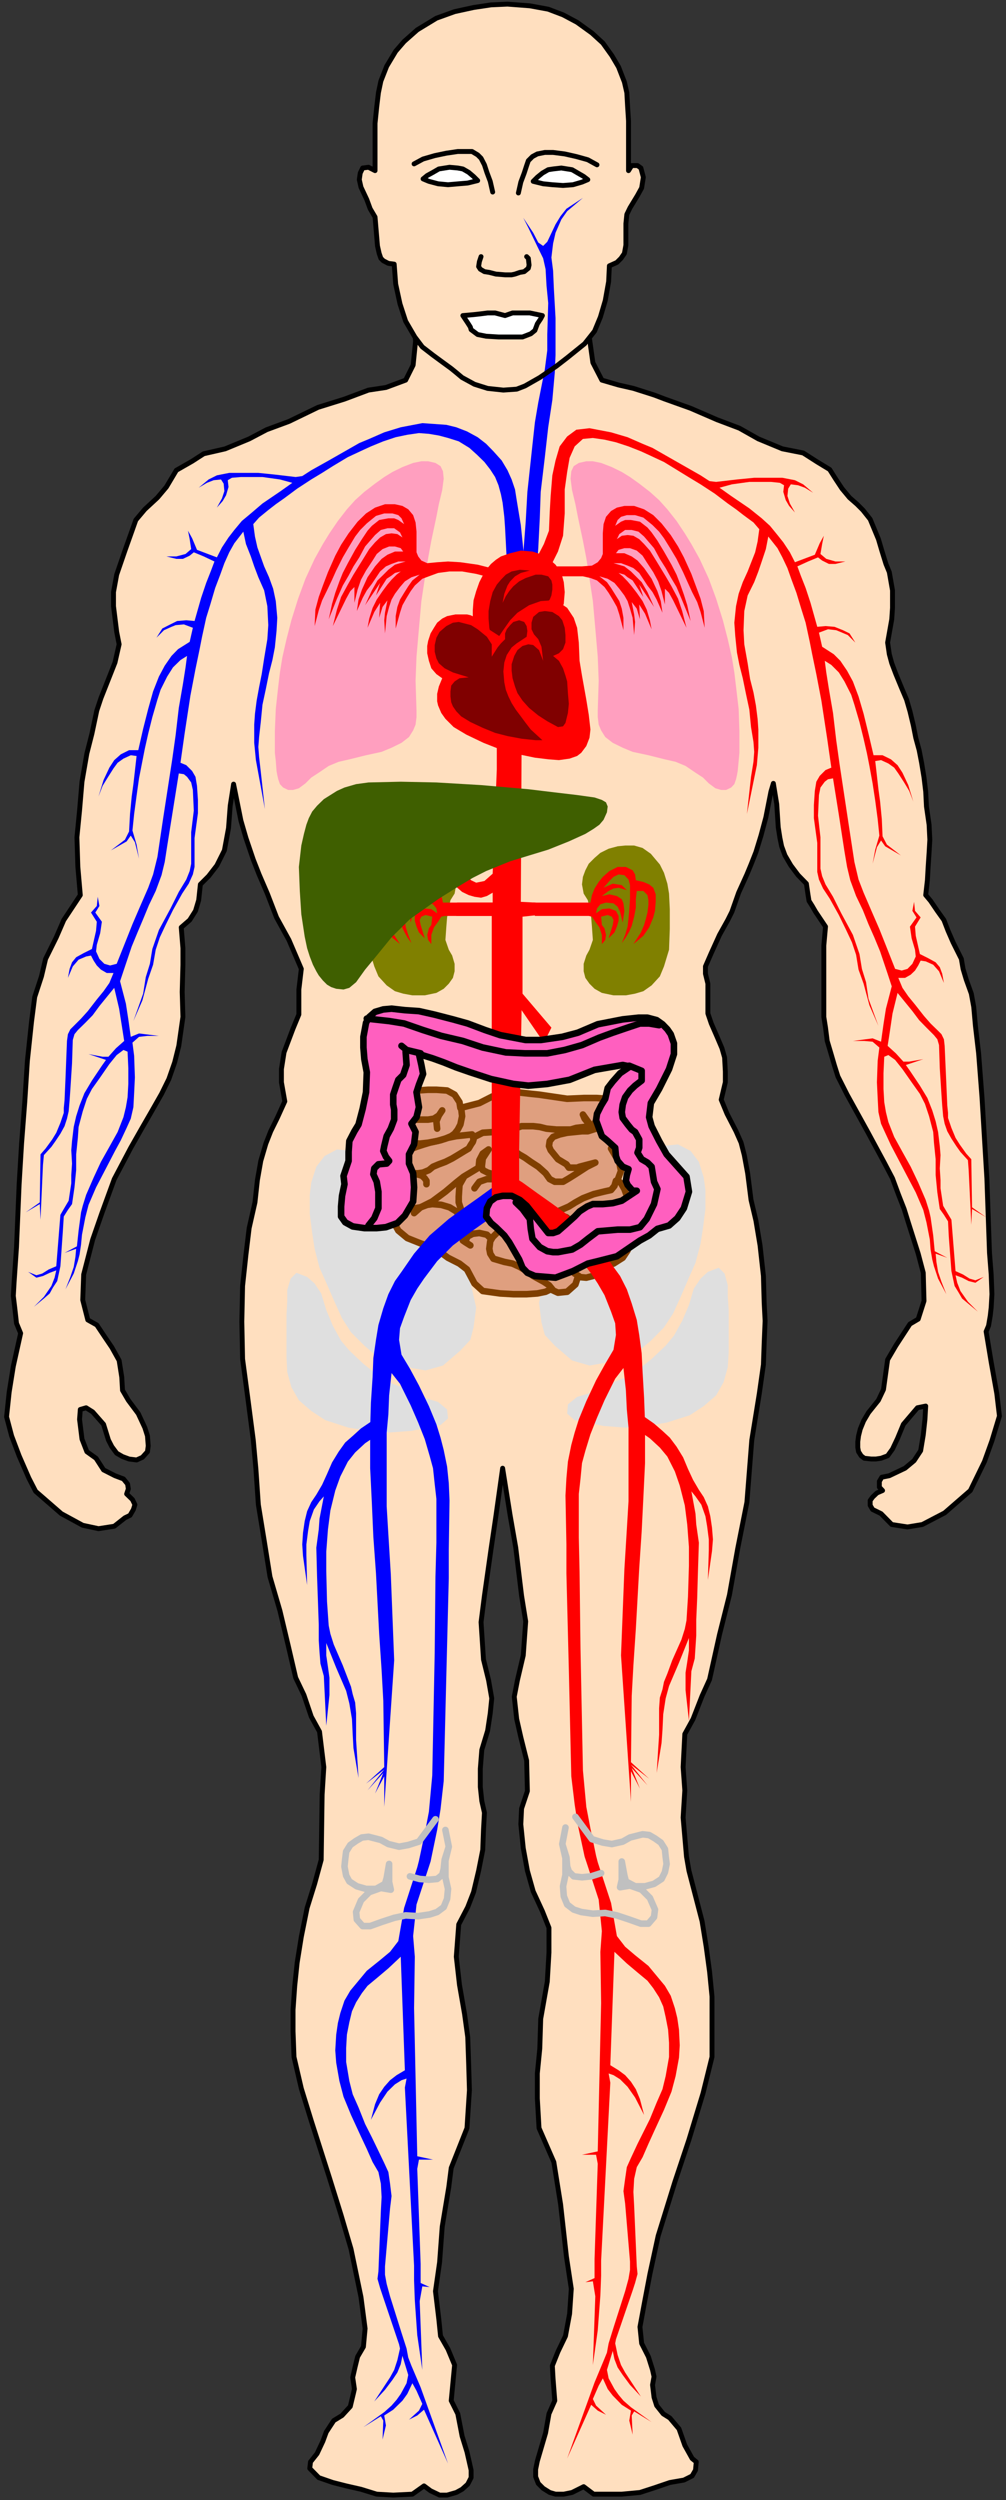 <?xml version="1.0" encoding="UTF-8" standalone="no"?>
<svg
   xmlns:ooo="http://xml.openoffice.org/svg/export"
   xmlns:dc="http://purl.org/dc/elements/1.1/"
   xmlns:cc="http://creativecommons.org/ns#"
   xmlns:rdf="http://www.w3.org/1999/02/22-rdf-syntax-ns#"
   xmlns:svg="http://www.w3.org/2000/svg"
   xmlns="http://www.w3.org/2000/svg"
   xmlns:sodipodi="http://sodipodi.sourceforge.net/DTD/sodipodi-0.dtd"
   xmlns:inkscape="http://www.inkscape.org/namespaces/inkscape"
   version="1.2"
   width="53.62mm"
   height="133.17mm"
   viewBox="0 0 5362 13317"
   preserveAspectRatio="xMidYMid"
   xml:space="preserve"
   id="svg204"
   sodipodi:docname="body.svg"
   style="fill-rule:evenodd;stroke-width:28.222;stroke-linejoin:round"
   inkscape:version="0.92.5 (2060ec1f9f, 2020-04-08)"><rect x="0" y="0" width="5362" height="13317" fill="#333333" stroke="none"/><sodipodi:namedview
   pagecolor="#ffffff"
   bordercolor="#666666"
   borderopacity="1"
   objecttolerance="10"
   gridtolerance="10"
   guidetolerance="10"
   inkscape:pageopacity="0"
   inkscape:pageshadow="2"
   inkscape:window-width="664"
   inkscape:window-height="487"
   id="namedview206"
   showgrid="false"
   inkscape:zoom="0.2102413"
   inkscape:cx="101.32913"
   inkscape:cy="251.64094"
   inkscape:window-x="0"
   inkscape:window-y="0"
   inkscape:window-maximized="0"
   inkscape:current-layer="svg204" />
 <defs
   class="ClipPathGroup"
   id="defs8">
  <clipPath
   id="presentation_clip_path"
   clipPathUnits="userSpaceOnUse">
   <rect
   x="0"
   y="0"
   width="21000"
   height="29700"
   id="rect2" />
  </clipPath>
  <clipPath
   id="presentation_clip_path_shrink"
   clipPathUnits="userSpaceOnUse">
   <rect
   x="21"
   y="29"
   width="20958"
   height="29641"
   id="rect5" />
  </clipPath>
 </defs>
 <defs
   class="TextShapeIndex"
   id="defs12">
  <g
   ooo:slide="id1"
   ooo:id-list="id3"
   id="g10" />
 </defs>
 <defs
   class="EmbeddedBulletChars"
   id="defs44">
  <g
   id="bullet-char-template-57356"
   transform="matrix(4.8828125e-4,0,0,-4.8828125e-4,0,0)">
   <path
   d="M 580,1141 1163,571 580,0 -4,571 Z"
   id="path14"
   inkscape:connector-curvature="0" />
  </g>
  <g
   id="bullet-char-template-57354"
   transform="matrix(4.8828125e-4,0,0,-4.8828125e-4,0,0)">
   <path
   d="M 8,1128 H 1137 V 0 H 8 Z"
   id="path17"
   inkscape:connector-curvature="0" />
  </g>
  <g
   id="bullet-char-template-10146"
   transform="matrix(4.8828125e-4,0,0,-4.8828125e-4,0,0)">
   <path
   d="M 174,0 602,739 174,1481 1456,739 Z M 1358,739 309,1346 659,739 Z"
   id="path20"
   inkscape:connector-curvature="0" />
  </g>
  <g
   id="bullet-char-template-10132"
   transform="matrix(4.8828125e-4,0,0,-4.8828125e-4,0,0)">
   <path
   d="M 2015,739 1276,0 H 717 l 543,543 H 174 v 393 h 1086 l -543,545 h 557 z"
   id="path23"
   inkscape:connector-curvature="0" />
  </g>
  <g
   id="bullet-char-template-10007"
   transform="matrix(4.8828125e-4,0,0,-4.8828125e-4,0,0)">
   <path
   d="m 0,-2 c -7,16 -16,29 -25,39 l 381,530 c -94,256 -141,385 -141,387 0,25 13,38 40,38 9,0 21,-2 34,-5 21,4 42,12 65,25 l 27,-13 111,-251 280,301 64,-25 24,25 c 21,-10 41,-24 62,-43 C 886,937 835,863 770,784 769,783 710,716 594,584 L 774,223 c 0,-27 -21,-55 -63,-84 l 16,-20 C 717,90 699,76 672,76 641,76 570,178 457,381 L 164,-76 c -22,-34 -53,-51 -92,-51 -42,0 -63,17 -64,51 -7,9 -10,24 -10,44 0,9 1,19 2,30 z"
   id="path26"
   inkscape:connector-curvature="0" />
  </g>
  <g
   id="bullet-char-template-10004"
   transform="matrix(4.8828125e-4,0,0,-4.8828125e-4,0,0)">
   <path
   d="M 285,-33 C 182,-33 111,30 74,156 52,228 41,333 41,471 c 0,78 14,145 41,201 34,71 87,106 158,106 53,0 88,-31 106,-94 l 23,-176 c 8,-64 28,-97 59,-98 l 735,706 c 11,11 33,17 66,17 42,0 63,-15 63,-46 V 965 c 0,-36 -10,-64 -30,-84 L 442,47 C 390,-6 338,-33 285,-33 Z"
   id="path29"
   inkscape:connector-curvature="0" />
  </g>
  <g
   id="bullet-char-template-9679"
   transform="matrix(4.8828125e-4,0,0,-4.8828125e-4,0,0)">
   <path
   d="M 813,0 C 632,0 489,54 383,161 276,268 223,411 223,592 c 0,181 53,324 160,431 106,107 249,161 430,161 179,0 323,-54 432,-161 108,-107 162,-251 162,-431 0,-180 -54,-324 -162,-431 C 1136,54 992,0 813,0 Z"
   id="path32"
   inkscape:connector-curvature="0" />
  </g>
  <g
   id="bullet-char-template-8226"
   transform="matrix(4.8828125e-4,0,0,-4.8828125e-4,0,0)">
   <path
   d="m 346,457 c -73,0 -137,26 -191,78 -54,51 -81,114 -81,188 0,73 27,136 81,188 54,52 118,78 191,78 73,0 134,-26 185,-79 51,-51 77,-114 77,-187 0,-75 -25,-137 -76,-188 -50,-52 -112,-78 -186,-78 z"
   id="path35"
   inkscape:connector-curvature="0" />
  </g>
  <g
   id="bullet-char-template-8211"
   transform="matrix(4.8828125e-4,0,0,-4.8828125e-4,0,0)">
   <path
   d="M -4,459 H 1135 V 606 H -4 Z"
   id="path38"
   inkscape:connector-curvature="0" />
  </g>
  <g
   id="bullet-char-template-61548"
   transform="matrix(4.8828125e-4,0,0,-4.8828125e-4,0,0)">
   <path
   d="m 173,740 c 0,163 58,303 173,419 116,115 255,173 419,173 163,0 302,-58 418,-173 116,-116 174,-256 174,-419 0,-163 -58,-303 -174,-418 C 1067,206 928,148 765,148 601,148 462,206 346,322 231,437 173,577 173,740 Z"
   id="path41"
   inkscape:connector-curvature="0" />
  </g>
 </defs>
 <g
   id="g49"
   transform="translate(-7819,-8191)">
  <g
   id="id2"
   class="Master_Slide">
   <g
   id="bg-id2"
   class="Background" />
   <g
   id="bo-id2"
   class="BackgroundObjects" />
  </g>
 </g>
 <g
   class="SlideGroup"
   id="g202"
   transform="translate(-7819,-8191)">
  <g
   id="g200">
   <g
   id="container-id1">
    <g
   id="id1"
   class="Slide"
   clip-path="url(#presentation_clip_path)">
     <g
   class="Page"
   id="g196">
      <g
   class="Graphic"
   id="g194">
       <g
   id="id3">
        <rect
   class="BoundingBox"
   x="7819"
   y="8191"
   width="5362"
   height="13317"
   id="rect51"
   style="fill:none;stroke:none" />
        <defs
   id="defs56">
         <clipPath
   id="clip_path_1"
   clipPathUnits="userSpaceOnUse">
          <path
   d="m 7819,8191 h 5361 V 21507 H 7819 Z"
   id="path53"
   inkscape:connector-curvature="0" />
         </clipPath>
        </defs>
        <g
   clip-path="url(#clip_path_1)"
   id="g58" />
        <defs
   id="defs63">
         <clipPath
   id="clip_path_2"
   clipPathUnits="userSpaceOnUse">
          <path
   d="m 7819,8191 h 5353 V 21502 H 7819 Z"
   id="path60"
   inkscape:connector-curvature="0" />
         </clipPath>
        </defs>
        <g
   clip-path="url(#clip_path_2)"
   id="g189">
         <path
   d="m 10017,9841 17,167 -13,128 -40,80 -105,39 -93,14 -128,48 -141,44 -155,75 -119,44 -93,49 -128,53 -114,26 -62,40 -84,48 -53,89 -48,57 -67,62 -48,57 -22,62 -36,101 -44,128 -17,93 v 75 l 17,137 13,66 -22,97 -26,66 -49,124 -22,66 -26,123 -27,106 -26,150 -13,154 -14,142 5,158 13,150 -35,53 -53,80 -40,92 -57,115 -22,93 -36,110 -17,132 -22,208 -14,220 -17,221 -13,216 -14,335 -13,190 -4,70 8,66 9,80 22,53 -39,176 -22,137 -14,132 27,102 40,106 52,119 36,70 137,119 114,62 84,18 84,-13 57,-45 27,-13 18,-31 8,-26 -13,-27 -31,-30 9,-27 -4,-26 -22,-27 -45,-17 -61,-31 -40,-62 -49,-35 -26,-67 -13,-105 4,-53 31,-9 35,22 58,66 26,84 18,35 26,35 31,18 35,13 40,5 31,-14 27,-30 4,-31 -4,-53 -14,-44 -35,-75 -53,-71 -31,-53 -4,-70 -14,-89 -39,-70 -36,-53 -44,-66 -48,-27 -27,-106 5,-136 48,-186 49,-141 66,-181 88,-167 58,-102 53,-92 53,-93 39,-79 31,-89 22,-88 22,-154 -4,-133 4,-145 v -88 l -9,-111 45,-39 31,-49 17,-57 9,-84 44,-44 44,-57 40,-80 22,-119 9,-119 18,-115 39,194 27,93 39,115 31,79 44,102 49,127 66,120 66,154 -13,110 v 133 l -31,75 -48,127 -14,89 v 70 l 18,102 -40,88 -35,71 -26,66 -27,92 -18,102 -13,119 -31,137 -17,141 -18,167 -4,190 4,199 27,202 30,230 14,154 13,190 31,190 31,194 53,181 44,185 40,172 44,92 39,115 44,80 23,189 -9,146 -5,348 -35,128 -40,128 -31,154 -22,137 -13,124 -9,128 v 114 l 5,137 39,168 53,172 97,304 62,199 53,180 53,256 22,168 -9,97 -31,53 -13,53 -13,57 9,62 -5,22 -17,71 -44,48 -44,27 -40,61 -18,49 -31,66 -35,44 -4,35 48,49 75,26 71,18 79,18 84,26 88,5 102,-5 62,-44 35,26 48,23 h 40 l 49,-14 31,-17 30,-27 18,-35 v -40 l -22,-97 -26,-84 -23,-119 -35,-70 18,-190 -35,-84 -40,-70 -9,-89 -18,-150 22,-154 14,-190 35,-211 13,-102 84,-212 13,-202 -4,-137 -5,-146 -17,-123 -27,-155 -17,-150 13,-172 48,-92 31,-80 27,-114 22,-111 4,-106 5,-92 -14,-62 -8,-75 v -97 l 8,-101 31,-102 14,-93 8,-79 -17,-97 -27,-110 -13,-199 18,-141 35,-247 26,-176 36,-256 40,251 30,172 31,256 22,137 -13,181 -31,132 -17,88 13,119 22,97 31,124 4,163 -31,93 -4,84 13,127 22,120 31,110 49,106 35,88 v 132 l -9,155 -35,198 -5,159 -13,132 v 133 l 9,158 79,181 36,225 31,278 26,172 -9,133 -22,119 -40,83 -30,75 4,71 9,115 -31,70 -18,102 -22,75 -22,75 -9,44 v 39 l 14,36 26,26 35,22 31,9 h 44 l 44,-9 62,-31 53,40 h 150 l 97,-9 80,-26 79,-27 75,-13 44,-22 18,-31 4,-44 -22,-18 -39,-70 -31,-88 -49,-58 -35,-22 -35,-44 -14,-44 -8,-66 8,-44 -8,-36 -22,-70 -36,-71 -9,-88 22,-119 31,-163 44,-203 89,-287 75,-225 75,-247 48,-194 v -172 -150 l -13,-132 -18,-133 -22,-136 -39,-150 -31,-119 -13,-75 -18,-208 9,-145 -9,-124 9,-176 44,-80 48,-123 40,-88 53,-239 53,-211 44,-247 49,-247 26,-331 40,-247 22,-155 4,-114 5,-119 -5,-97 -4,-142 -18,-163 -22,-132 -26,-110 -18,-142 -18,-97 -17,-66 -27,-61 -48,-93 -31,-75 22,-93 v -57 l -4,-75 -14,-49 -26,-61 -31,-71 -18,-53 v -92 -67 l -13,-53 v -39 l 31,-71 44,-97 44,-79 22,-44 36,-102 44,-97 22,-53 26,-66 27,-88 26,-97 13,-66 14,-71 13,-44 18,110 4,62 4,62 9,57 9,44 18,49 31,53 39,52 44,45 9,61 5,31 17,27 18,31 53,79 -9,101 v 75 97 146 62 l 9,57 9,71 17,57 22,75 18,57 49,97 110,199 88,163 44,84 31,84 31,79 22,71 53,167 27,102 4,150 -31,97 -44,26 -75,115 -44,75 -22,159 -27,57 -53,66 -26,44 -18,44 -9,36 -4,31 v 31 l 4,22 14,22 17,13 36,4 h 26 l 27,-4 35,-13 26,-36 27,-57 31,-75 75,-88 44,-9 -4,71 -9,83 -14,84 -35,53 -48,40 -84,40 -40,8 -13,22 v 31 l 17,18 -30,13 -23,22 -13,18 v 26 l 13,22 45,22 57,58 84,13 79,-13 119,-62 137,-119 75,-154 40,-111 40,-132 -14,-119 -30,-168 -27,-163 13,-31 9,-53 5,-44 4,-71 -4,-105 -9,-115 -9,-256 -5,-141 -8,-132 -18,-300 -18,-234 -17,-146 -9,-101 -13,-71 -27,-75 -17,-57 -9,-53 -44,-88 -27,-62 -22,-57 -35,-49 -36,-53 -26,-31 9,-79 4,-71 5,-75 4,-70 -4,-80 -14,-97 -4,-79 -9,-75 -13,-79 -13,-67 -18,-66 -13,-66 -18,-75 -18,-62 -26,-61 -31,-75 -22,-58 -13,-48 -9,-62 22,-124 4,-61 v -40 -53 l -17,-97 -18,-44 -22,-71 -18,-61 -22,-53 -22,-53 -39,-49 -31,-31 -40,-35 -40,-48 -35,-53 -31,-49 -66,-40 -75,-48 -111,-22 -128,-53 -101,-57 -119,-45 -141,-61 -137,-49 -58,-22 -110,-35 -79,-18 -89,-26 -48,-93 -18,-128 13,-159 -485,-31 z"
   id="path65"
   inkscape:connector-curvature="0"
   style="fill:#ffdfbf;stroke:none" />
         <path
   d="m 10017,9841 17,167 -13,128 -40,80 -105,39 -93,14 -128,48 -141,44 -155,75 -119,44 -93,49 -128,53 -114,26 -62,40 -84,48 -53,89 -48,57 -67,62 -48,57 -22,62 -36,101 -44,128 -17,93 v 75 l 17,137 13,66 -22,97 -26,66 -49,124 -22,66 -26,123 -27,106 -26,150 -13,154 -14,142 5,158 13,150 -35,53 -53,80 -40,92 -57,115 -22,93 -36,110 -17,132 -22,208 -14,220 -17,221 -13,216 -14,335 -13,190 -4,70 8,66 9,80 22,53 -39,176 -22,137 -14,132 27,102 40,106 52,119 36,70 137,119 114,62 84,18 84,-13 57,-45 27,-13 18,-31 8,-26 -13,-27 -31,-30 9,-27 -4,-26 -22,-27 -45,-17 -61,-31 -40,-62 -49,-35 -26,-67 -13,-105 4,-53 31,-9 35,22 58,66 26,84 18,35 26,35 31,18 35,13 40,5 31,-14 27,-30 4,-31 -4,-53 -14,-44 -35,-75 -53,-71 -31,-53 -4,-70 -14,-89 -39,-70 -36,-53 -44,-66 -48,-27 -27,-106 5,-136 48,-186 49,-141 66,-181 88,-167 58,-102 53,-92 53,-93 39,-79 31,-89 22,-88 22,-154 -4,-133 4,-145 v -88 l -9,-111 45,-39 31,-49 17,-57 9,-84 44,-44 44,-57 40,-80 22,-119 9,-119 18,-115 39,194 27,93 39,115 31,79 44,102 49,127 66,120 66,154 -13,110 v 133 l -31,75 -48,127 -14,89 v 70 l 18,102 -40,88 -35,71 -26,66 -27,92 -18,102 -13,119 -31,137 -17,141 -18,167 -4,190 4,199 27,202 30,230 14,154 13,190 31,190 31,194 53,181 44,185 40,172 44,92 39,115 44,80 23,189 -9,146 -5,348 -35,128 -40,128 -31,154 -22,137 -13,124 -9,128 v 114 l 5,137 39,168 53,172 97,304 62,199 53,180 53,256 22,168 -9,97 -31,53 -13,53 -13,57 9,62 -5,22 -17,71 -44,48 -44,27 -40,61 -18,49 -31,66 -35,44 -4,35 48,49 75,26 71,18 79,18 84,26 88,5 102,-5 62,-44 35,26 48,23 h 40 l 49,-14 31,-17 30,-27 18,-35 v -40 l -22,-97 -26,-84 -23,-119 -35,-70 18,-190 -35,-84 -40,-70 -9,-89 -18,-150 22,-154 14,-190 35,-211 13,-102 84,-212 13,-202 -4,-137 -5,-146 -17,-123 -27,-155 -17,-150 13,-172 48,-92 31,-80 27,-114 22,-111 4,-106 5,-92 -14,-62 -8,-75 v -97 l 8,-101 31,-102 14,-93 8,-79 -17,-97 -27,-110 -13,-199 18,-141 35,-247 26,-176 36,-256 40,251 30,172 31,256 22,137 -13,181 -31,132 -17,88 13,119 22,97 31,124 4,163 -31,93 -4,84 13,127 22,120 31,110 49,106 35,88 v 132 l -9,155 -35,198 -5,159 -13,132 v 133 l 9,158 79,181 36,225 31,278 26,172 -9,133 -22,119 -40,83 -30,75 4,71 9,115 -31,70 -18,102 -22,75 -22,75 -9,44 v 39 l 14,36 26,26 35,22 31,9 h 44 l 44,-9 62,-31 53,40 h 150 l 97,-9 80,-26 79,-27 75,-13 44,-22 18,-31 4,-44 -22,-18 -39,-70 -31,-88 -49,-58 -35,-22 -35,-44 -14,-44 -8,-66 8,-44 -8,-36 -22,-70 -36,-71 -9,-88 22,-119 31,-163 44,-203 89,-287 75,-225 75,-247 48,-194 v -172 -150 l -13,-132 -18,-133 -22,-136 -39,-150 -31,-119 -13,-75 -18,-208 9,-145 -9,-124 9,-176 44,-80 48,-123 40,-88 53,-239 53,-211 44,-247 49,-247 26,-331 40,-247 22,-155 4,-114 5,-119 -5,-97 -4,-142 -18,-163 -22,-132 -26,-110 -18,-142 -18,-97 -17,-66 -27,-61 -48,-93 -31,-75 22,-93 v -57 l -4,-75 -14,-49 -26,-61 -31,-71 -18,-53 v -92 -67 l -13,-53 v -39 l 31,-71 44,-97 44,-79 22,-44 36,-102 44,-97 22,-53 26,-66 27,-88 26,-97 13,-66 14,-71 13,-44 18,110 4,62 4,62 9,57 9,44 18,49 31,53 39,52 44,45 9,61 5,31 17,27 18,31 53,79 -9,101 v 75 97 146 62 l 9,57 9,71 17,57 22,75 18,57 49,97 110,199 88,163 44,84 31,84 31,79 22,71 53,167 27,102 4,150 -31,97 -44,26 -75,115 -44,75 -22,159 -27,57 -53,66 -26,44 -18,44 -9,36 -4,31 v 31 l 4,22 14,22 17,13 36,4 h 26 l 27,-4 35,-13 26,-36 27,-57 31,-75 75,-88 44,-9 -4,71 -9,83 -14,84 -35,53 -48,40 -84,40 -40,8 -13,22 v 31 l 17,18 -30,13 -23,22 -13,18 v 26 l 13,22 45,22 57,58 84,13 79,-13 119,-62 137,-119 75,-154 40,-111 40,-132 -14,-119 -30,-168 -27,-163 13,-31 9,-53 5,-44 4,-71 -4,-105 -9,-115 -9,-256 -5,-141 -8,-132 -18,-300 -18,-234 -17,-146 -9,-101 -13,-71 -27,-75 -17,-57 -9,-53 -44,-88 -27,-62 -22,-57 -35,-49 -36,-53 -26,-31 9,-79 4,-71 5,-75 4,-70 -4,-80 -14,-97 -4,-79 -9,-75 -13,-79 -13,-67 -18,-66 -13,-66 -18,-75 -18,-62 -26,-61 -31,-75 -22,-58 -13,-48 -9,-62 22,-124 4,-61 v -40 -53 l -17,-97 -18,-44 -22,-71 -18,-61 -22,-53 -22,-53 -39,-49 -31,-31 -40,-35 -40,-48 -35,-53 -31,-49 -66,-40 -75,-48 -111,-22 -128,-53 -101,-57 -119,-45 -141,-61 -137,-49 -58,-22 -110,-35 -79,-18 -89,-26 -48,-93 -18,-128 13,-159 -485,-31 z"
   id="path67"
   inkscape:connector-curvature="0"
   style="fill:none;stroke:#000000;stroke-width:26;stroke-linecap:round;stroke-linejoin:round" />
         <path
   d="m 11345,14296 88,-9 67,35 44,58 26,84 9,66 v 101 l -13,102 -13,83 -27,102 -35,79 -44,102 -40,88 -49,75 -70,71 -89,74 -83,18 -80,27 -75,13 -93,-27 -92,-79 -53,-57 -18,-67 -13,-105 26,-119 31,-89 36,-70 88,-115 75,-31 75,-22 150,-185 53,-93 53,-57 z"
   id="path69"
   inkscape:connector-curvature="0"
   style="fill:#dfdfdf;stroke:none" />
         <path
   d="m 11592,14966 58,-22 31,31 17,62 v 57 l 5,75 v 58 75 92 l -5,80 -22,79 -40,71 -66,57 -75,49 -123,39 -111,18 -106,9 -119,-9 -84,-18 -70,-13 -40,-35 4,-49 49,-40 88,-26 97,-49 102,-39 110,-88 75,-71 44,-53 44,-79 36,-84 26,-88 36,-53 z"
   id="path71"
   inkscape:connector-curvature="0"
   style="fill:#dfdfdf;stroke:none" />
         <path
   d="m 9703,14322 -88,-8 -66,35 -44,57 -27,84 -8,66 v 102 l 13,101 13,84 26,101 36,80 44,101 40,88 48,75 71,71 88,75 84,18 79,26 75,13 93,-26 93,-80 53,-57 17,-66 14,-106 -27,-119 -31,-88 -35,-71 -88,-115 -75,-30 -75,-22 -150,-186 -53,-92 -53,-58 z"
   id="path73"
   inkscape:connector-curvature="0"
   style="fill:#dfdfdf;stroke:none" />
         <path
   d="m 9456,14993 -57,-22 -31,31 -18,61 v 58 l -4,75 v 57 75 93 l 4,79 22,80 40,70 66,57 75,49 124,40 110,17 106,9 119,-9 84,-17 71,-14 40,-35 -5,-48 -48,-40 -89,-27 -97,-48 -101,-40 -111,-88 -75,-71 -44,-52 -44,-80 -35,-84 -27,-88 -35,-53 z"
   id="path75"
   inkscape:connector-curvature="0"
   style="fill:#dfdfdf;stroke:none" />
         <path
   d="m 9924,14115 4,-40 14,-26 26,-22 71,-27 62,-4 h 44 l 57,4 40,22 26,40 5,31 101,-26 71,-36 40,-9 88,-13 79,9 40,4 150,22 88,-4 h 71 l 53,4 57,23 31,26 22,31 9,40 -13,39 -13,31 -71,75 44,75 9,44 -18,49 18,17 18,31 13,36 4,26 9,40 -9,44 -9,26 18,36 4,35 v 40 l -13,44 -26,39 -49,31 -53,9 -4,9 -13,35 -40,13 -35,9 -45,-4 -13,40 -44,39 -49,5 -39,-18 -27,13 -44,9 -57,4 h -71 l -70,-4 -93,-13 -44,-40 -40,-75 -40,-31 -61,-31 -53,-39 -45,-22 -44,-14 -75,-30 -48,-40 -22,-40 v -26 l 4,-18 22,-35 -13,-62 -22,-40 -18,-44 -4,-53 9,-53 -5,-17 -4,-18 4,-18 9,-17 13,-22 13,-14 9,-4 27,9 -31,-18 -22,-35 v -35 z"
   id="path77"
   inkscape:connector-curvature="0"
   style="fill:#df9f7f;stroke:none" />
         <path
   d="m 9924,14115 4,-40 14,-26 26,-22 71,-27 62,-4 h 44 l 57,4 40,22 26,40 5,31 101,-26 71,-36 40,-9 88,-13 79,9 40,4 150,22 88,-4 h 71 l 53,4 57,23 31,26 22,31 9,40 -13,39 -13,31 -71,75 44,75 9,44 -18,49 18,17 18,31 13,36 4,26 9,40 -9,44 -9,26 18,36 4,35 v 40 l -13,44 -26,39 -49,31 -53,9 -4,9 -13,35 -40,13 -35,9 -45,-4 -13,40 -44,39 -49,5 -39,-18 -27,13 -44,9 -57,4 h -71 l -70,-4 -93,-13 -44,-40 -40,-75 -40,-31 -61,-31 -53,-39 -45,-22 -44,-14 -75,-30 -48,-40 -22,-40 v -26 l 4,-18 22,-35 -13,-62 -22,-40 -18,-44 -4,-53 9,-53 -5,-17 -4,-18 4,-18 9,-17 13,-22 13,-14 9,-4 27,9 -31,-18 -22,-35 v -35 z"
   id="path79"
   inkscape:connector-curvature="0"
   style="fill:none;stroke:#7f3f00;stroke-width:35;stroke-linecap:round;stroke-linejoin:round" />
         <path
   d="m 9924,14137 49,13 66,5 h 62 l 31,-5 26,-17 18,-27 -18,27 -13,31 4,39"
   id="path81"
   inkscape:connector-curvature="0"
   style="fill:none;stroke:#7f3f00;stroke-width:35;stroke-linecap:round;stroke-linejoin:round" />
         <path
   d="m 10277,14093 5,44 -9,44 -14,27 -17,22 -18,13 -31,13 -44,13 -48,9 -45,5 -44,-5 h -22 l -22,-4"
   id="path83"
   inkscape:connector-curvature="0"
   style="fill:none;stroke:#7f3f00;stroke-width:35;stroke-linecap:round;stroke-linejoin:round" />
         <path
   d="m 9898,14380 26,-22 22,-14 31,-17 27,-13 35,-14 40,-13 30,-9 58,-13 40,-13 44,-9 39,-4 45,-5 4,9 4,18 -4,13 -9,13 -13,22 -22,13 -36,22 -30,18 -36,18 -35,13 -31,13 -22,18 -31,13 -26,4 h -49 -48 l 61,5 -8,13 -9,13 -9,18 9,-18 26,-31 35,9 14,5 13,13 9,13 v 18"
   id="path85"
   inkscape:connector-curvature="0"
   style="fill:none;stroke:#7f3f00;stroke-width:35;stroke-linecap:round;stroke-linejoin:round" />
         <path
   d="m 9937,14578 22,40 49,13 53,-9 62,-31 70,-52 58,-49 39,-31 80,-48 4,-40 18,-35 31,-22 -31,48 -5,44 5,18 26,13 58,18 53,22 44,17 31,36 22,35 39,49 23,30 44,9 48,-4 71,-31 35,-22 40,-22 57,-22 53,-13 40,-9 18,-22 8,-27"
   id="path87"
   inkscape:connector-curvature="0"
   style="fill:none;stroke:#7f3f00;stroke-width:35;stroke-linecap:round;stroke-linejoin:round" />
         <path
   d="m 10348,14247 44,-22 62,-4 48,18 27,30 22,45 35,26 31,18 31,22 40,26 39,35 22,31 27,14 h 44 l 31,-18 35,-22 62,-40 44,-22 -84,22 -13,5 h -44 l -13,-18 -45,-27 -39,-48 -9,-22 4,-27 18,-22 35,-13 40,-9 40,-4 39,-4 h 31 l 44,-14 9,-57 22,-31 -35,53 v 18 l -35,-9 -22,-27 -9,-22 44,62 -79,9 -31,9 h -36 -39 l -53,-5 -36,-9 -35,-4 h -35 -27 l -26,9 -22,13 -22,9 -9,4"
   id="path89"
   inkscape:connector-curvature="0"
   style="fill:none;stroke:#7f3f00;stroke-width:35;stroke-linecap:round;stroke-linejoin:round" />
         <path
   d="m 10290,14464 -22,39 -4,62 v 31 l 13,40 35,26 40,9 49,9 39,4 53,-4 31,-9 -13,13 -13,18 4,31 27,22 39,13 97,13 36,9 35,31 35,22 22,44 31,35 31,22 13,14 14,17 22,13"
   id="path91"
   inkscape:connector-curvature="0"
   style="fill:none;stroke:#7f3f00;stroke-width:35;stroke-linecap:round;stroke-linejoin:round" />
         <path
   d="m 10785,14658 53,17 22,18 31,35 26,22 13,22 31,44 27,31 22,22 17,22 14,22 4,14"
   id="path93"
   inkscape:connector-curvature="0"
   style="fill:none;stroke:#7f3f00;stroke-width:35;stroke-linecap:round;stroke-linejoin:round" />
         <path
   d="m 10555,14490 -62,-18 h -53 -26 l -40,14 -13,17 -13,18"
   id="path95"
   inkscape:connector-curvature="0"
   style="fill:none;stroke:#7f3f00;stroke-width:35;stroke-linecap:round;stroke-linejoin:round" />
         <path
   d="m 10026,14653 35,-31 35,-13 27,-4 48,4 44,13 36,22 22,31 17,31 5,9 13,31 v 17"
   id="path97"
   inkscape:connector-curvature="0"
   style="fill:none;stroke:#7f3f00;stroke-width:35;stroke-linecap:round;stroke-linejoin:round" />
         <path
   d="m 10299,14803 13,-26 27,-14 35,-4 40,9 22,22"
   id="path99"
   inkscape:connector-curvature="0"
   style="fill:none;stroke:#7f3f00;stroke-width:35;stroke-linecap:round;stroke-linejoin:round" />
         <path
   d="m 10515,14750 -44,5 -26,26 -13,22 -5,40 5,26 17,27 58,17 44,9 39,18 36,22 35,26 57,31 27,18 18,22"
   id="path101"
   inkscape:connector-curvature="0"
   style="fill:none;stroke:#7f3f00;stroke-width:35;stroke-linecap:round;stroke-linejoin:round" />
         <path
   d="m 10286,14799 13,9 27,17 z"
   id="path103"
   inkscape:connector-curvature="0"
   style="fill:#ffffff;stroke:none" />
         <path
   d="m 10286,14799 13,9 27,17 z"
   id="path105"
   inkscape:connector-curvature="0"
   style="fill:none;stroke:#7f3f00;stroke-width:35;stroke-linecap:round;stroke-linejoin:round" />
         <path
   d="m 10564,14441 -119,75 -80,58 -75,53 -79,57 -102,88 -83,97 -67,97 -35,49 -35,70 -27,75 -26,89 -13,79 -14,97 -4,102 -9,136 -4,133 v 136 80 l 9,185 8,181 14,194 17,322 13,194 9,163 5,353 -97,88 97,-75 -89,111 84,-93 -44,110 49,-92 v 163 l 53,-781 -18,-459 -13,-211 -9,-150 v -146 -132 -115 l 9,-97 4,-101 13,-119 45,57 57,115 40,92 35,88 26,89 18,66 9,84 9,79 v 234 l -5,181 -4,405 -13,653 -18,194 -22,115 -31,146 -9,35 -70,216 -31,177 -44,57 -53,44 -71,57 -44,53 -44,53 -31,53 -22,66 -13,53 -9,62 -5,84 5,66 17,97 22,84 40,97 53,115 31,66 31,70 31,53 13,62 4,71 -4,75 -13,322 -5,39 14,49 13,39 88,261 5,22 -14,62 -17,52 -22,40 -84,128 57,-62 40,-53 26,-39 18,-44 9,-45 31,102 -9,44 -31,57 -22,31 -27,31 -39,35 -111,80 93,-58 13,23 -4,101 18,-75 -9,-53 48,-31 49,-48 26,-36 27,-57 22,40 31,70 -18,36 -53,48 44,-22 36,-31 128,287 -146,-406 -49,-115 -17,-44 -9,-48 -27,-84 -61,-194 -18,-66 -9,-49 v -44 l 27,-309 8,-66 -8,-66 -9,-62 -22,-48 -36,-75 -30,-62 -36,-71 -35,-88 -31,-70 -18,-71 -17,-101 v -75 l 4,-71 13,-66 14,-58 22,-48 31,-49 30,-39 53,-44 58,-49 66,-62 22,605 -44,26 -35,27 -31,35 -27,40 -22,53 -22,83 49,-92 39,-58 40,-39 35,-22 27,-9 -9,48 49,949 v 79 l 4,106 13,185 27,185 -14,-366 14,-79 39,4 -48,-22 v -101 l -18,-507 9,-49 h 75 l -84,-18 -17,-789 4,-274 -9,-110 18,-168 62,-189 13,-40 35,-168 18,-110 17,-150 14,-564 13,-517 v -154 l 4,-260 -4,-93 -9,-88 -18,-88 -17,-66 -22,-71 -40,-97 -53,-110 -48,-89 -45,-75 -13,-79 5,-62 22,-61 35,-89 35,-61 36,-53 70,-93 84,-84 106,-79 93,-66 119,-84 z"
   id="path107"
   inkscape:connector-curvature="0"
   style="fill:#0000ff;stroke:none" />
         <path
   d="m 9827,15743 -84,57 -44,40 -40,35 -35,49 -35,57 -27,62 -26,57 -31,53 -27,40 -22,48 -13,53 -9,62 -4,62 4,61 22,155 -4,-159 v -57 l 9,-71 9,-53 22,-62 30,-44 23,-26 -23,119 -4,57 -13,97 4,155 5,141 4,115 v 83 l 4,62 5,62 18,66 13,265 17,-164 v -92 l -8,-58 -9,-61 v -66 l 53,132 53,123 17,67 14,83 4,84 4,71 27,159 -13,-203 v -80 -62 l -5,-57 -13,-44 -9,-40 -17,-44 -27,-70 -48,-111 -18,-57 -9,-44 -9,-128 -4,-163 v -102 l 9,-119 13,-101 26,-106 27,-75 40,-79 39,-49 53,-49 71,-48 z"
   id="path109"
   inkscape:connector-curvature="0"
   style="fill:#0000ff;stroke:none" />
         <path
   d="m 10485,14415 119,75 79,57 75,53 80,58 101,88 84,97 66,97 35,48 36,71 26,75 27,88 13,80 13,97 5,101 8,137 5,132 v 137 79 l -9,186 -9,180 -13,195 -18,322 -13,194 -9,163 -4,353 97,88 -97,-75 88,110 -84,-92 44,110 -48,-93 v 163 l -53,-780 18,-459 13,-212 9,-150 v -145 -133 -114 l -9,-97 -5,-102 -13,-119 -44,57 -57,115 -40,93 -35,88 -27,88 -18,66 -8,84 -9,80 v 233 l 4,181 5,406 13,653 18,194 22,115 30,145 9,35 71,217 31,176 44,57 53,45 71,57 44,53 44,53 31,53 22,66 13,53 9,62 4,83 -4,66 -18,98 -22,83 -40,97 -53,115 -30,66 -31,71 -31,53 -14,62 -4,70 4,75 14,322 4,40 -13,48 -13,40 -89,260 -4,22 13,62 18,53 22,40 84,128 -58,-62 -39,-53 -27,-40 -17,-44 -9,-44 -31,101 9,45 31,57 22,31 26,31 40,35 110,79 -93,-57 -13,22 5,102 -18,-75 9,-53 -49,-31 -48,-49 -27,-35 -26,-57 -22,39 -31,71 17,35 53,49 -44,-22 -35,-31 -128,286 146,-405 48,-115 18,-44 9,-49 26,-84 62,-194 18,-66 8,-48 v -44 l -26,-309 -9,-66 9,-66 9,-62 22,-49 35,-75 31,-62 35,-70 36,-88 31,-71 17,-70 18,-102 v -75 l -5,-70 -13,-67 -13,-57 -22,-49 -31,-48 -31,-40 -53,-44 -57,-48 -66,-62 -22,604 44,27 35,26 31,35 26,40 22,53 22,84 -48,-93 -40,-57 -40,-40 -35,-22 -26,-9 9,49 -49,948 v 80 l -4,105 -14,186 -26,185 13,-366 -13,-80 -40,5 49,-22 v -102 l 17,-507 -9,-48 h -75 l 84,-18 18,-790 -4,-273 8,-110 -17,-168 -62,-190 -13,-39 -36,-168 -17,-110 -18,-150 -13,-565 -13,-516 v -154 l -5,-261 5,-92 8,-88 18,-89 18,-66 22,-70 40,-97 52,-111 49,-88 44,-75 13,-79 -4,-62 -22,-62 -35,-88 -36,-62 -35,-53 -71,-92 -83,-84 -106,-80 -93,-66 -119,-84 z"
   id="path111"
   inkscape:connector-curvature="0"
   style="fill:#ff0000;stroke:none" />
         <path
   d="m 11222,15716 83,58 45,39 39,36 36,48 35,57 26,62 27,58 31,53 26,39 22,49 13,53 9,61 5,62 -5,62 -22,154 5,-158 v -58 l -9,-70 -9,-53 -22,-62 -31,-44 -22,-27 22,119 4,58 14,97 -5,154 -4,141 -5,115 v 84 l -4,62 -4,61 -18,67 -13,264 -18,-163 v -93 l 9,-57 9,-62 v -66 l -53,132 -53,124 -18,66 -13,84 -4,84 -5,70 -26,159 13,-203 v -79 -62 l 4,-57 14,-44 8,-40 18,-44 26,-71 49,-110 18,-57 9,-45 8,-127 5,-164 v -101 l -9,-119 -13,-102 -27,-106 -26,-75 -40,-79 -40,-48 -53,-49 -70,-49 z"
   id="path113"
   inkscape:connector-curvature="0"
   style="fill:#ff0000;stroke:none" />
         <path
   d="m 10467,11438 v 851 l -22,556 -44,39 -44,9 -27,-13 -18,-18 -57,-66 -62,40 58,79 31,27 35,17 31,9 35,5 31,-9 31,-18 v 53 h -190 l -4,71 h 189 v 472 1076 l 146,26 v -330 l 13,-742 119,173 40,-80 -154,-181 v -410 l 84,-9 -14,-66 -79,-4 4,-825 v -865 z"
   id="path115"
   inkscape:connector-curvature="0"
   style="fill:#ff0000;stroke:none" />
         <path
   d="m 9761,14733 h 66 l 49,-5 61,-22 40,-40 44,-75 5,-75 -5,-75 -22,-52 v -49 l 27,-53 8,-66 -22,-44 27,-35 13,-53 -13,-80 13,-40 22,-57 -9,-48 -13,-58 71,22 61,22 67,27 75,26 110,36 119,26 80,9 101,-9 119,-22 133,-53 150,-26 39,8 -53,36 -39,44 -27,35 -13,57 -22,36 -22,44 -5,35 18,49 13,35 27,22 44,40 4,44 9,26 27,31 31,13 -9,31 -5,31 9,22 27,31 h 22 l -80,53 -48,13 -53,5 h -53 l -31,13 -40,26 -26,27 -49,44 -40,35 -26,9 h -26 l -115,-145 -36,-31 -44,-22 h -48 l -36,8 -30,22 -18,36 -4,44 26,35 26,22 45,44 26,36 53,92 18,44 26,27 40,17 110,9 93,-35 79,-40 53,-13 102,-26 123,-84 49,-27 44,-35 62,-18 44,-39 35,-53 27,-88 -13,-80 -106,-119 -40,-71 -40,-79 -13,-48 9,-75 44,-75 53,-106 26,-80 v -57 l -17,-49 -18,-26 -26,-27 -31,-22 -49,-13 h -48 l -84,9 -133,26 -106,45 -83,22 -115,17 h -80 l -136,-26 -80,-27 -93,-35 -79,-22 -101,-26 -80,-18 -75,-5 -71,-8 -44,4 -44,13 -31,27 -17,31 -14,75 v 57 l 5,62 13,70 -4,106 -18,88 -22,84 -22,36 -27,52 -4,58 v 48 l -27,80 5,44 -13,62 -5,57 v 53 l 22,31 40,22 z"
   id="path117"
   inkscape:connector-curvature="0"
   style="fill:#ff5fbf;stroke:none" />
         <path
   d="m 9761,14733 h 66 l 49,-5 61,-22 40,-40 44,-75 5,-75 -5,-75 -22,-52 v -49 l 27,-53 8,-66 -22,-44 27,-35 13,-53 -13,-80 13,-40 22,-57 -9,-48 -13,-58 71,22 61,22 67,27 75,26 110,36 119,26 80,9 101,-9 119,-22 133,-53 150,-26 39,8 -53,36 -39,44 -27,35 -13,57 -22,36 -22,44 -5,35 18,49 13,35 27,22 44,40 4,44 9,26 27,31 31,13 -9,31 -5,31 9,22 27,31 h 22 l -80,53 -48,13 -53,5 h -53 l -31,13 -40,26 -26,27 -49,44 -40,35 -26,9 h -26 l -115,-145 -36,-31 -44,-22 h -48 l -36,8 -30,22 -18,36 -4,44 26,35 26,22 45,44 26,36 53,92 18,44 26,27 40,17 110,9 93,-35 79,-40 53,-13 102,-26 123,-84 49,-27 44,-35 62,-18 44,-39 35,-53 27,-88 -13,-80 -106,-119 -40,-71 -40,-79 -13,-48 9,-75 44,-75 53,-106 26,-80 v -57 l -17,-49 -18,-26 -26,-27 -31,-22 -49,-13 h -48 l -84,9 -133,26 -106,45 -83,22 -115,17 h -80 l -136,-26 -80,-27 -93,-35 -79,-22 -101,-26 -80,-18 -75,-5 -71,-8 -44,4 -44,13 -31,27 -17,31 -14,75 v 57 l 5,62 13,70 -4,106 -18,88 -22,84 -22,36 -27,52 -4,58 v 48 l -27,80 5,44 -13,62 -5,57 v 53 l 22,31 40,22 z"
   id="path119"
   inkscape:connector-curvature="0"
   style="fill:none;stroke:#000000;stroke-width:35;stroke-linecap:round;stroke-linejoin:round" />
         <path
   d="m 9774,13617 119,13 80,13 101,35 97,31 115,27 106,35 123,26 102,5 h 119 l 93,-18 92,-26 93,-40 71,-26 79,-27 66,-22 h 49 l 53,9"
   id="path121"
   inkscape:connector-curvature="0"
   style="fill:none;stroke:#000000;stroke-width:35;stroke-linecap:round;stroke-linejoin:round" />
         <path
   d="m 10061,13802 -75,-18 -27,-22"
   id="path123"
   inkscape:connector-curvature="0"
   style="fill:none;stroke:#000000;stroke-width:35;stroke-linecap:round;stroke-linejoin:round" />
         <path
   d="m 11173,13868 66,27 v 52 l -35,27 -27,26 -26,36 -13,39 -5,40 5,31 26,35 22,27 18,13 22,40 v 44 l -9,26 22,35 31,18 22,22 13,80 18,39 -18,80 -39,79 -36,44 -53,13 h -66 l -106,9 -53,40 -39,31 -45,26 -75,14 h -26 l -31,-5 -40,-22 -39,-44 -9,-53 -5,-53 -39,-53 -36,-35"
   id="path125"
   inkscape:connector-curvature="0"
   style="fill:none;stroke:#000000;stroke-width:35;stroke-linecap:round;stroke-linejoin:round" />
         <path
   d="m 9981,13793 5,71 -18,53 -26,26 -14,40 -13,39 v 53 l 5,27 v 53 l -18,48 -22,40 -13,53 -5,26 14,31 17,22 -13,14 -44,4 -22,22 -5,31 18,40 9,53 v 52 36 l -22,53 -31,39"
   id="path127"
   inkscape:connector-curvature="0"
   style="fill:none;stroke:#000000;stroke-width:35;stroke-linecap:round;stroke-linejoin:round" />
         <path
   d="m 10524,8204 119,9 98,18 79,31 75,39 79,58 58,53 48,66 36,61 31,80 13,57 4,71 5,79 v 265 l 17,-27 h 31 l 18,14 13,48 -9,57 -22,40 -40,66 -17,36 -5,48 v 115 l -8,44 -18,26 -22,22 -40,18 -4,84 -18,101 -26,89 -31,75 -53,66 -93,75 -57,44 -89,62 -79,44 -44,17 -71,5 -84,-9 -70,-22 -66,-35 -31,-27 -27,-22 -48,-35 -49,-35 -57,-45 -40,-53 -49,-83 -30,-93 -23,-106 -8,-106 -31,-4 -27,-13 -13,-14 -9,-26 -9,-40 -13,-154 -26,-44 -18,-49 -31,-66 -9,-40 5,-35 13,-26 31,-5 35,18 v -252 l 9,-88 9,-75 13,-62 31,-79 48,-79 45,-53 70,-62 102,-62 97,-35 101,-22 93,-13 z"
   id="path129"
   inkscape:connector-curvature="0"
   style="fill:#ffdfbf;stroke:none" />
         <path
   d="m 10608,11142 13,-172 9,-159 27,-251 13,-119 18,-106 35,-177 13,-101 v -84 l 5,-168 -9,-92 -5,-88 -13,-58 -26,-53 -53,-110 -27,-53 53,80 27,52 26,18 22,-22 44,-93 27,-44 31,-39 88,-58 -84,71 -31,44 -31,71 -13,57 -9,75 9,70 4,93 9,159 v 101 97 l -4,93 -13,146 -22,145 -18,159 -22,185 -5,141 -8,159 -5,71 z"
   id="path131"
   inkscape:connector-curvature="0"
   style="fill:#0000ff;stroke:none" />
         <path
   d="m 10524,8213 119,9 98,18 79,30 75,40 79,57 58,53 48,67 36,61 31,80 13,57 4,71 5,79 v 265 l 17,-27 h 31 l 18,13 13,49 -9,57 -22,40 -40,66 -17,35 -5,49 v 115 l -8,44 -18,26 -22,22 -40,18 -4,84 -18,101 -26,88 -31,75 -53,67 -93,75 -57,44 -89,61 -79,45 -44,17 -71,5 -84,-9 -70,-22 -66,-36 -31,-26 -27,-22 -48,-35 -49,-36 -57,-44 -40,-53 -49,-84 -30,-92 -23,-106 -8,-106 -31,-4 -27,-14 -13,-13 -9,-26 -9,-40 -13,-154 -26,-44 -18,-49 -31,-66 -9,-40 5,-35 13,-27 31,-4 35,18 v -252 l 9,-88 9,-75 13,-62 31,-79 48,-80 45,-52 70,-62 102,-62 97,-35 101,-22 93,-14 z"
   id="path133"
   inkscape:connector-curvature="0"
   style="fill:none;stroke:#000000;stroke-width:26;stroke-linecap:round;stroke-linejoin:round" />
         <path
   d="m 10582,9219 13,-58 18,-48 13,-40 9,-26 22,-22 26,-14 40,-8 h 44 l 62,8 62,14 61,17 49,27"
   id="path135"
   inkscape:connector-curvature="0"
   style="fill:none;stroke:#000000;stroke-width:26;stroke-linecap:round;stroke-linejoin:round" />
         <path
   d="m 10661,9157 22,-22 27,-22 31,-18 26,-4 44,-5 57,9 31,18 31,18 22,17 -31,13 -48,14 -53,4 -57,-4 -49,-5 z"
   id="path137"
   inkscape:connector-curvature="0"
   style="fill:#ffffff;stroke:none" />
         <path
   d="m 10661,9157 22,-22 27,-22 31,-18 26,-4 44,-5 57,9 31,18 31,18 22,17 -31,13 -48,14 -53,4 -57,-4 -49,-5 z"
   id="path139"
   inkscape:connector-curvature="0"
   style="fill:none;stroke:#000000;stroke-width:26;stroke-linecap:round;stroke-linejoin:round" />
         <path
   d="m 10445,9214 -13,-57 -18,-48 -13,-40 -18,-35 -18,-18 -30,-18 h -31 -45 l -61,9 -62,13 -62,18 -48,26"
   id="path141"
   inkscape:connector-curvature="0"
   style="fill:none;stroke:#000000;stroke-width:26;stroke-linecap:round;stroke-linejoin:round" />
         <path
   d="m 10365,9153 -22,-22 -26,-22 -31,-18 -27,-5 -44,-4 -57,9 -31,18 -31,17 -22,18 31,13 49,13 53,5 57,-5 48,-4 z"
   id="path143"
   inkscape:connector-curvature="0"
   style="fill:#ffffff;stroke:none" />
         <path
   d="m 10365,9153 -22,-22 -26,-22 -31,-18 -27,-5 -44,-4 -57,9 -31,18 -31,17 -22,18 31,13 49,13 53,5 57,-5 48,-4 z"
   id="path145"
   inkscape:connector-curvature="0"
   style="fill:none;stroke:#000000;stroke-width:26;stroke-linecap:round;stroke-linejoin:round" />
         <path
   d="m 10286,9872 57,-5 36,-4 39,-5 h 40 l 53,14 40,-14 h 39 53 l 67,14 -9,17 -18,27 -13,35 -22,18 -44,17 h -53 -75 l -66,-4 -45,-9 -35,-26 -4,-14 -14,-22 z"
   id="path147"
   inkscape:connector-curvature="0"
   style="fill:#ffffff;stroke:none" />
         <path
   d="m 10286,9872 57,-5 36,-4 39,-5 h 40 l 53,14 40,-14 h 39 53 l 67,14 -9,17 -18,27 -13,35 -22,18 -44,17 h -53 -75 l -66,-4 -45,-9 -35,-26 -4,-14 -14,-22 z"
   id="path149"
   inkscape:connector-curvature="0"
   style="fill:none;stroke:#000000;stroke-width:26;stroke-linecap:round;stroke-linejoin:round" />
         <path
   d="m 10383,9558 -9,27 -4,26 9,14 22,13 26,4 35,9 49,4 h 35 l 18,-4 26,-9 23,-4 22,-18 4,-17 -4,-36 -9,-9"
   id="path151"
   inkscape:connector-curvature="0"
   style="fill:none;stroke:#000000;stroke-width:26;stroke-linecap:round;stroke-linejoin:round" />
         <path
   d="m 10886,17869 88,119 58,18 48,8 58,-13 39,-22 67,-17 35,4 31,18 31,22 22,35 4,40 5,39 -9,44 -18,36 -40,26 -48,13 h -53 l -49,-26 -8,-31 -14,-75 v 97 l -9,40 53,-9 62,22 44,44 27,62 -5,40 -30,35 h -40 l -62,-22 -66,-22 -62,-13 -66,4 -62,-9 -40,-13 -35,-27 -18,-44 -4,-53 13,-61 v -89 l -17,-75 17,-88 -17,88 22,71 4,49 9,26 26,26 44,5 49,-5 53,-17"
   id="path153"
   inkscape:connector-curvature="0"
   style="fill:none;stroke:#c0c0c0;stroke-width:35;stroke-linecap:round;stroke-linejoin:round" />
         <path
   d="m 10140,17882 -88,119 -57,18 -49,9 -57,-14 -40,-22 -66,-17 -35,4 -31,18 -31,22 -22,35 -5,40 -4,40 9,48 17,31 40,26 49,14 h 53 l 48,-27 9,-31 13,-75 v 97 l 9,40 -53,-9 -62,22 -44,44 -26,62 4,40 31,35 h 40 l 61,-22 67,-22 61,-13 67,4 61,-9 40,-13 35,-26 18,-44 5,-53 -14,-62 v -88 l 18,-75 -18,-89 18,89 -22,70 -5,49 -8,31 -27,22 -44,4 -49,-4 -52,-14"
   id="path155"
   inkscape:connector-curvature="0"
   style="fill:none;stroke:#c0c0c0;stroke-width:35;stroke-linecap:round;stroke-linejoin:round" />
         <path
   d="m 10891,10480 70,-8 115,22 88,26 80,35 53,22 70,40 93,53 93,53 48,31 35,4 111,-13 92,-9 h 58 53 39 l 67,13 44,22 53,45 -44,-27 -36,-13 -39,-5 -14,23 -4,39 13,40 27,48 -31,-35 -18,-31 -13,-44 4,-35 -22,-13 -48,-5 h -53 -62 l -93,13 -66,18 62,44 97,66 66,53 44,40 40,49 31,39 35,53 27,53 106,-40 26,-61 22,-40 -9,44 -9,53 31,26 49,14 h 53 l -53,13 h -35 l -36,-18 -22,-17 -53,22 -57,26 18,49 26,66 26,79 36,128 44,-4 48,4 45,18 35,17 31,49 -40,-40 -40,-17 -22,-9 -44,-5 -48,18 17,75 62,40 35,35 36,53 31,57 30,80 27,92 26,106 27,115 h 48 l 45,22 35,31 26,40 31,66 27,88 -22,-57 -27,-45 -31,-48 -22,-31 -31,-22 -39,-18 -31,5 9,79 8,71 9,66 9,93 4,92 23,44 75,58 -84,-49 -22,-31 -22,36 -23,88 14,-75 22,-75 -9,-88 -13,-98 -14,-92 -17,-93 -13,-66 -18,-79 -22,-89 -27,-92 -17,-53 -36,-71 -30,-48 -40,-40 -35,-22 8,62 14,88 22,128 17,145 18,128 48,318 31,203 22,93 27,70 44,102 40,92 35,88 49,124 35,9 31,-9 26,-27 18,-39 -4,-36 -18,-61 -9,-62 35,-49 -22,-35 9,-48 5,48 30,35 -30,49 4,49 22,97 44,22 40,22 22,26 13,35 9,49 -26,-62 -31,-35 -40,-18 -27,-4 -13,26 -17,27 -23,22 -30,17 h -36 l 22,53 31,45 36,44 48,61 35,40 36,35 22,22 13,27 4,35 9,203 5,115 4,39 v 27 l 18,53 22,53 22,35 35,49 27,30 4,256 75,53 -75,-44 -4,84 -14,-291 -4,-53 -40,-44 -22,-31 -26,-40 -22,-39 -14,-40 -8,-40 -5,-57 -4,-58 -9,-141 -4,-123 -9,-31 -18,-22 -40,-40 -39,-40 -36,-48 -79,-97 -27,110 -17,115 -9,57 44,40 40,44 h 31 l 75,-13 -93,31 22,31 53,79 40,66 26,66 18,58 13,57 9,75 4,48 -4,71 4,62 v 44 l 14,93 26,44 18,30 22,274 40,18 35,22 31,9 44,-18 -44,31 -36,-9 -35,-18 -35,-13 9,40 17,44 40,57 53,53 -53,-44 -31,-26 -18,-31 -22,-36 -17,-79 -14,-185 -4,-80 -22,-35 -22,-31 -13,-88 -9,-93 v -84 l -9,-88 -4,-57 -22,-84 -22,-66 -27,-53 -44,-62 -49,-70 -39,-49 -36,-26 -22,9 -4,88 v 84 l 4,70 9,53 13,53 31,79 44,80 44,79 40,84 40,93 18,57 8,35 14,97 8,84 67,35 -62,-22 4,44 9,53 18,53 26,66 -44,-83 -22,-66 -9,-36 -9,-53 -4,-53 -18,-92 -17,-66 -40,-93 -49,-93 -53,-101 -30,-57 -31,-67 -22,-48 -14,-62 -4,-75 -4,-84 4,-114 9,-71 -36,-31 -44,-4 h -61 l 105,-14 45,18 13,-93 13,-83 31,-119 -22,-67 -40,-119 -31,-75 -31,-70 -30,-75 -36,-75 -31,-84 -17,-71 -14,-83 -30,-195 -31,-194 -27,5 -17,13 -23,31 -8,40 -5,110 13,115 v 97 70 l 9,40 18,44 40,66 44,88 62,115 35,102 13,79 22,71 13,88 53,145 -48,-110 -31,-115 -27,-75 -13,-79 -22,-66 -31,-66 -39,-80 -49,-88 -35,-53 -22,-48 -9,-40 v -88 -67 l -18,-132 v -70 l 5,-75 8,-49 18,-31 31,-31 31,-13 -22,-154 -31,-203 -27,-141 -22,-106 -13,-66 -22,-102 -22,-70 -27,-89 -26,-70 -22,-62 -27,-57 -26,-49 -49,-62 -13,67 -22,66 -18,53 -22,57 -35,71 -18,83 -4,102 4,75 18,101 13,84 18,71 13,70 9,71 4,57 v 97 l -8,93 -53,260 22,-198 13,-80 4,-53 -4,-53 -13,-79 -9,-93 -18,-84 -17,-83 -18,-71 -13,-66 -9,-88 -5,-71 9,-88 14,-66 22,-62 26,-57 40,-102 13,-57 9,-66 -31,-36 -53,-39 -40,-31 -44,-31 -70,-53 -75,-49 -58,-35 -57,-35 -80,-49 -75,-35 -48,-22 -66,-26 -67,-22 -61,-14 -62,-9 -53,5 -44,40 -27,61 -13,75 -13,93 v 128 l -9,119 -27,84 -57,114 -71,-52 53,-102 27,-71 4,-97 5,-88 9,-110 17,-79 22,-75 40,-53 z"
   id="path157"
   inkscape:connector-curvature="0"
   style="fill:#ff0000;stroke:none" />
         <path
   d="m 10613,11164 -18,-176 -22,-133 -9,-57 -18,-53 -22,-49 -31,-52 -44,-49 -39,-40 -45,-35 -57,-31 -57,-22 -53,-13 -128,-9 -115,22 -88,27 -80,35 -53,22 -70,40 -93,53 -93,52 -48,31 -35,5 -111,-13 -88,-9 h -62 -53 -40 l -66,13 -44,22 -53,44 44,-26 36,-14 39,-4 14,22 4,40 -13,39 -27,49 31,-35 18,-31 13,-44 -4,-36 22,-13 48,-4 h 58 57 l 93,13 66,18 -62,44 -97,66 -62,53 -48,40 -40,48 -31,40 -35,53 -27,53 -106,-40 -26,-62 -22,-40 9,45 8,53 -30,26 -49,13 h -53 l 53,13 h 35 l 36,-17 22,-18 53,22 57,27 -18,48 -26,66 -27,80 -35,123 -44,-4 -49,4 -44,22 -35,18 -31,49 40,-40 40,-18 22,-9 44,-4 48,18 -17,75 -62,39 -35,36 -36,52 -31,58 -31,79 -26,93 -27,106 -26,114 h -49 l -44,22 -35,31 -26,40 -31,66 -27,88 22,-57 27,-44 31,-49 22,-30 31,-22 39,-18 31,4 -9,80 -8,70 -9,66 -9,93 -5,93 -22,44 -75,57 84,-48 22,-31 22,35 22,88 -13,-75 -22,-75 9,-88 13,-97 13,-93 18,-92 13,-66 18,-80 22,-88 27,-93 17,-53 35,-70 31,-49 40,-39 35,-22 -8,61 -14,89 -22,127 -17,146 -18,128 -49,318 -30,202 -23,93 -26,71 -44,101 -40,93 -35,88 -49,123 -35,9 -31,-9 -26,-26 -18,-40 4,-35 18,-62 9,-61 -35,-49 22,-35 -9,-49 -5,49 -31,35 31,49 -4,48 -22,97 -44,22 -40,22 -22,27 -13,35 -9,48 26,-61 31,-36 40,-17 26,-5 14,27 17,26 22,22 31,18 h 36 l -22,53 -31,44 -36,44 -48,62 -36,40 -35,35 -22,22 -13,26 -5,36 -8,203 -5,114 -4,40 v 26 l -18,53 -22,53 -22,36 -35,48 -27,31 -4,256 -75,53 75,-44 4,83 13,-291 5,-53 40,-44 22,-31 26,-39 22,-40 13,-40 9,-39 5,-58 4,-57 9,-141 4,-124 9,-31 18,-22 40,-39 39,-40 36,-49 79,-97 26,111 18,114 9,58 -44,39 -40,45 h -31 l -75,-14 93,31 -22,31 -53,79 -40,67 -26,66 -18,57 -13,57 -9,75 -4,49 4,71 -4,61 v 44 l -14,93 -26,44 -18,31 -22,274 -40,17 -35,22 -31,9 -44,-18 44,31 35,-9 36,-17 35,-13 -9,39 -17,44 -40,58 -53,53 53,-44 31,-27 17,-31 23,-35 17,-79 13,-186 5,-79 22,-35 22,-31 13,-89 9,-92 v -84 l 9,-88 4,-58 22,-83 22,-67 27,-52 44,-62 49,-71 39,-48 36,-27 22,9 4,88 v 84 l -4,71 -9,53 -13,53 -31,79 -44,79 -45,80 -39,84 -40,92 -18,58 -9,35 -13,97 -9,84 -66,35 62,-22 -4,44 -9,53 -18,53 -26,66 44,-84 22,-66 9,-35 8,-53 5,-53 18,-93 17,-66 40,-93 48,-92 53,-102 31,-57 31,-66 22,-49 14,-61 4,-75 4,-84 -4,-115 -9,-70 35,-31 45,-5 h 61 l -106,-13 -44,18 -13,-93 -13,-84 -31,-119 22,-66 40,-119 31,-75 30,-71 31,-75 36,-75 31,-84 17,-70 13,-84 31,-194 31,-194 27,4 17,14 22,30 9,40 5,110 -14,115 v 97 71 l -8,39 -18,45 -40,66 -44,88 -62,115 -35,101 -13,79 -22,71 -14,88 -52,146 48,-110 31,-115 26,-75 14,-80 22,-66 31,-66 39,-79 49,-88 35,-53 22,-49 9,-40 v -88 -66 l 18,-132 v -71 l -5,-75 -8,-48 -18,-31 -31,-31 -31,-13 22,-155 31,-203 27,-141 22,-106 13,-66 22,-101 22,-71 26,-88 27,-71 22,-61 26,-58 27,-48 48,-62 14,66 26,66 18,53 22,58 31,70 17,84 5,101 -5,75 -17,102 -13,84 -14,70 -13,71 -9,70 -4,58 v 97 l 9,92 48,261 -22,-199 -9,-79 -4,-53 4,-53 9,-80 9,-92 18,-84 17,-84 18,-70 13,-67 9,-88 4,-70 -8,-89 -14,-66 -22,-61 -26,-58 -36,-101 -13,-58 -9,-66 31,-35 49,-40 40,-31 44,-31 70,-52 75,-49 58,-35 57,-36 80,-48 75,-35 48,-22 66,-27 66,-22 62,-13 62,-9 53,4 53,9 49,13 57,18 57,35 40,36 40,39 31,40 26,40 18,44 13,48 9,45 9,75 4,57 9,172 z"
   id="path159"
   inkscape:connector-curvature="0"
   style="fill:#0000ff;stroke:none" />
         <path
   d="m 10979,10648 44,9 57,22 53,26 44,27 49,35 57,44 49,44 44,49 49,62 44,66 35,57 44,79 49,106 39,106 36,115 26,101 22,97 13,80 9,75 14,119 4,119 v 115 l -4,44 -5,53 -4,22 -5,22 -9,26 -17,18 -27,13 h -26 l -31,-9 -35,-26 -31,-31 -40,-26 -53,-36 -53,-22 -57,-13 -88,-22 -84,-18 -53,-22 -53,-26 -40,-31 -22,-35 -13,-31 -5,-40 v -35 l 5,-159 -5,-128 -13,-150 -13,-146 -18,-119 -17,-110 -18,-93 -27,-127 -13,-67 -18,-75 -8,-61 4,-40 13,-27 27,-17 40,-9 z"
   id="path161"
   inkscape:connector-curvature="0"
   style="fill:#ff9fbf;stroke:none" />
         <path
   d="m 10065,10648 -44,9 -57,22 -53,26 -44,27 -49,35 -57,44 -49,44 -44,49 -48,62 -45,66 -35,57 -44,79 -49,106 -39,106 -36,115 -26,101 -22,97 -13,80 -9,75 -13,119 -5,119 v 115 l 5,44 4,53 4,22 5,22 9,26 17,18 27,13 h 26 l 31,-9 35,-26 31,-31 40,-26 53,-36 53,-22 57,-13 89,-22 83,-18 53,-22 53,-26 40,-31 22,-35 13,-31 5,-40 v -35 l -5,-159 5,-128 13,-150 13,-146 18,-119 18,-110 17,-93 27,-127 13,-67 18,-75 8,-61 -4,-40 -13,-27 -27,-17 -39,-9 z"
   id="path163"
   inkscape:connector-curvature="0"
   style="fill:#ff9fbf;stroke:none" />
         <path
   d="m 10339,11486 v -44 l 4,-53 14,-49 17,-48 18,-35 18,-31 26,-31 26,-22 27,-18 49,-17 57,-14 62,5 53,17 35,22 35,31 31,44 13,49 5,53 -5,62 -22,61 -57,155 h -402 z"
   id="path165"
   inkscape:connector-curvature="0"
   style="fill:#ff0000;stroke:none" />
         <path
   d="m 10423,11486 v -40 l 9,-53 13,-48 22,-40 22,-26 26,-27 31,-17 44,-9 53,4 -48,13 -31,18 -26,27 -14,22 -17,44 -9,48 17,-35 18,-27 22,-26 31,-26 35,-18 53,-18 h 31 l 36,9 17,22 5,22 v 27 l -5,31 -9,22 -22,22 -35,13 -49,26 -35,27 -26,44 -18,62 h -128 l -9,-44 z"
   id="path167"
   inkscape:connector-curvature="0"
   style="fill:#800000;stroke:none" />
         <path
   d="m 10418,11539 -17,-22 -27,-27 -48,-22 -18,-4 h -31 -31 l -44,9 -26,13 -27,22 -17,27 -18,30 -13,40 -5,27 v 39 l 9,40 13,40 27,31 31,22 -18,44 -9,39 v 40 l 5,22 17,40 22,31 44,44 67,40 92,44 89,35 79,22 106,22 75,9 53,4 57,-8 40,-14 22,-17 27,-36 17,-44 5,-44 -9,-79 -13,-80 -23,-128 -13,-79 -4,-97 -9,-79 -18,-53 -35,-53 -40,-27 -44,-13 -57,4 -62,22 -62,40 -39,40 -40,57 -18,27 z"
   id="path169"
   inkscape:connector-curvature="0"
   style="fill:#ff0000;stroke:none" />
         <path
   d="m 10763,11208 h 158 l 53,-4 31,-18 18,-22 9,-22 v -40 -70 l 4,-49 13,-39 27,-31 31,-18 40,-9 h 52 l 53,18 49,31 44,44 49,62 39,61 31,58 40,88 26,70 23,62 17,66 5,89 -22,-84 -18,-53 -27,-53 -26,-57 -22,-49 -35,-71 -31,-52 -36,-58 -26,-35 -35,-35 -49,-40 -44,-13 h -44 l -31,9 -18,17 -13,31 31,-22 22,-9 h 31 l 48,9 40,31 22,26 31,44 35,58 40,70 27,53 17,44 22,62 18,57 18,84 -45,-110 -30,-71 -31,-52 -27,-49 -31,-49 -31,-57 -53,-62 -30,-26 -36,-9 h -35 l -31,22 -13,27 26,-18 31,-4 31,4 31,18 26,26 31,35 36,58 48,79 31,53 35,66 22,66 23,89 -71,-146 -22,-40 -22,-22 v 84 l -18,-71 -18,-52 -26,-49 -35,-53 -22,-35 -31,-27 -36,-13 h -30 l -31,9 -14,18 h 45 l 39,17 31,22 35,40 40,57 31,66 18,53 9,62 -31,-70 -22,-40 -27,-35 -44,-67 -31,-26 -31,-13 -35,-13 h -40 l 58,17 35,27 31,31 26,26 31,53 35,79 -79,-119 22,66 -57,-88 -27,-17 -17,-14 -31,-9 22,18 26,27 22,26 27,35 31,44 22,45 17,57 9,48 -35,-83 -31,-49 4,79 -17,-57 -27,-35 13,66 5,40 -5,70 -8,-92 -14,-49 -13,-40 -17,-30 -27,-36 -26,-31 -36,-22 -44,-13 40,31 22,31 22,35 22,35 13,40 9,49 v 66 l -22,-84 -13,-40 -22,-39 -22,-36 -22,-31 -40,-35 -35,-13 -40,-9 h -155 z"
   id="path171"
   inkscape:connector-curvature="0"
   style="fill:#ff0000;stroke:none" />
         <path
   d="m 10414,11583 -49,-40 -35,-22 -66,-17 -31,4 -35,18 -36,31 -17,31 -9,39 v 36 l 9,35 13,26 31,27 44,22 84,26 -49,5 -26,17 -18,22 -4,31 v 27 l 4,31 9,22 18,26 26,27 49,30 66,31 66,27 66,17 75,14 75,8 h 36 l -62,-57 -27,-35 -26,-35 -27,-36 -22,-35 -17,-35 -14,-36 -8,-39 -5,-58 5,-48 13,-40 26,-40 27,-22 26,-17 27,-18 4,-31 -4,-26 -13,-22 -27,-9 -31,9 -17,17 -18,22 -9,22 v 31 l -22,22 -18,22 -31,49 v -66 z"
   id="path173"
   inkscape:connector-curvature="0"
   style="fill:#800000;stroke:none" />
         <path
   d="m 10723,11446 40,5 35,22 18,22 13,40 4,39 v 40 l -13,35 -22,22 -31,14 31,26 22,40 13,39 9,31 4,62 5,57 -5,49 -13,53 -13,18 -27,4 -57,-31 -48,-31 -49,-40 -35,-39 -27,-40 -13,-35 -13,-44 -5,-40 v -35 l 14,-44 17,-31 27,-22 31,-9 26,4 31,27 22,57 -9,-75 -17,-40 -23,-26 -13,-27 v -35 l 9,-31 31,-26 z"
   id="path175"
   inkscape:connector-curvature="0"
   style="fill:#800000;stroke:none" />
         <path
   d="m 10436,11217 -71,-18 -92,-13 -66,-4 -58,4 -53,5 -31,-14 -17,-22 -9,-22 v -40 -70 l -5,-49 -13,-39 -26,-31 -31,-18 -40,-9 h -53 l -53,18 -48,31 -45,44 -48,62 -40,61 -31,58 -39,88 -27,71 -22,61 -18,67 -4,88 22,-84 18,-53 26,-53 27,-57 22,-49 35,-70 31,-53 35,-58 27,-35 35,-35 49,-40 44,-13 h 44 l 31,9 17,17 14,31 -31,-22 -22,-9 h -31 l -49,9 -39,31 -23,26 -30,45 -36,57 -39,71 -27,52 -18,45 -22,61 -17,58 -18,83 44,-110 31,-70 31,-53 26,-49 31,-48 31,-58 53,-61 31,-27 35,-9 h 36 l 31,22 13,27 -27,-18 -31,-4 -30,4 -31,18 -27,26 -31,36 -35,57 -49,79 -30,53 -36,66 -22,67 -22,88 71,-146 22,-40 22,-22 v 84 l 17,-70 18,-53 27,-49 35,-53 22,-35 31,-26 35,-14 h 31 l 31,9 13,18 h -44 l -40,17 -31,22 -35,40 -40,58 -30,66 -18,53 -9,61 31,-70 22,-40 27,-35 44,-66 31,-27 30,-13 36,-13 h 39 l -57,17 -35,27 -31,31 -27,26 -30,53 -36,79 80,-119 -22,67 57,-89 26,-17 18,-14 31,-8 -22,17 -27,27 -22,26 -26,35 -31,45 -22,44 -18,57 -9,49 36,-84 31,-49 -5,80 18,-58 26,-35 -13,66 -4,40 4,70 9,-92 13,-49 13,-39 18,-31 27,-36 26,-30 35,-22 44,-14 -39,31 -22,31 -22,35 -22,36 -14,39 -9,49 v 66 l 23,-84 13,-40 22,-39 22,-36 22,-30 40,-36 35,-13 49,-18 61,-8 h 67 l 75,13 70,18 z"
   id="path177"
   inkscape:connector-curvature="0"
   style="fill:#ff0000;stroke:none" />
         <path
   d="m 10109,12712 -48,-13 -40,-4 h -48 l -45,13 -44,31 -26,31 -22,26 -22,44 -18,58 -9,53 -4,83 v 106 l 4,110 27,89 22,53 44,48 44,31 44,13 49,9 h 66 l 62,-13 39,-22 27,-27 22,-31 9,-35 v -40 l -13,-44 -18,-31 -18,-52 5,-71 4,-49 9,-52 9,-40 22,-35 9,-49 -5,-40 -13,-35 -18,-35 -31,-31 -30,-27 z"
   id="path179"
   inkscape:connector-curvature="0"
   style="fill:#808000;stroke:none" />
         <path
   d="m 11063,12712 48,-13 40,-4 h 48 l 45,13 44,31 26,31 22,26 22,44 18,58 9,53 4,83 v 106 l -4,110 -27,89 -22,53 -44,48 -44,31 -44,13 -49,9 h -66 l -62,-13 -39,-22 -27,-27 -22,-31 -9,-35 v -40 l 14,-44 17,-31 18,-52 -5,-71 -4,-49 -9,-52 -9,-40 -22,-35 -9,-49 5,-40 13,-35 18,-35 31,-31 31,-27 z"
   id="path181"
   inkscape:connector-curvature="0"
   style="fill:#808000;stroke:none" />
         <path
   d="m 10476,13070 h -287 l -18,4 -17,27 -22,30 -14,40 v 49 l -17,-22 -5,-27 5,-18 4,-17 13,-18 5,-44 -36,-9 -22,9 -9,18 5,26 22,71 -31,-31 -13,-31 -9,-31 v -26 l 13,-27 36,-13 39,4 31,22 -4,-26 -18,-22 -31,-9 -40,4 -22,18 -13,27 -13,57 -9,-62 5,-40 8,-22 27,-17 40,-9 39,9 -35,-27 -27,-13 -26,-4 -44,13 26,-27 49,-8 48,22 -30,-36 -23,-22 -26,-13 -31,4 -22,23 -9,30 v 31 40 l 5,62 4,44 4,44 14,44 17,44 -22,-31 -17,-31 -14,-30 -13,-49 -9,-48 v -45 l -4,-44 h -35 l -22,22 -5,27 v 26 l 5,40 8,35 9,31 18,40 40,62 -53,-44 -31,-45 -22,-53 -9,-35 -5,-48 v -40 l 14,-35 22,-18 31,-13 39,-9 5,-31 13,-22 35,-18 h 44 l 45,22 35,31 22,27 22,35 13,35 9,40 h 305 z"
   id="path183"
   inkscape:connector-curvature="0"
   style="fill:#ff0000;stroke:none" />
         <path
   d="m 10670,13070 h 287 l 17,4 18,27 22,30 13,40 v 49 l 18,-22 4,-27 -4,-18 -4,-17 -14,-18 -4,-44 35,-9 22,9 9,18 -4,26 -22,71 31,-31 13,-31 9,-31 v -26 l -14,-27 -35,-13 -40,4 -31,22 5,-26 18,-22 30,-9 40,4 22,18 13,27 14,57 9,-62 -5,-40 -9,-22 -26,-17 -40,-9 -40,9 36,-27 26,-13 27,-4 44,13 -27,-27 -48,-8 -49,22 31,-36 22,-22 27,-13 31,4 22,23 8,30 v 31 40 l -4,62 -4,44 -5,44 -13,44 -18,44 22,-31 18,-31 13,-30 13,-49 9,-48 v -45 l 5,-44 h 35 l 22,22 5,27 v 26 l -5,40 -9,35 -9,31 -17,40 -40,62 53,-44 31,-45 22,-53 9,-35 4,-48 v -40 l -13,-35 -22,-18 -31,-13 -40,-9 -4,-31 -13,-22 -36,-18 h -44 l -44,22 -35,31 -22,27 -22,35 -14,35 -8,40 h -305 z"
   id="path185"
   inkscape:connector-curvature="0"
   style="fill:#ff0000;stroke:none" />
         <path
   d="m 10895,12426 -119,-14 -141,-17 -252,-22 -238,-14 -190,-4 -172,4 -66,9 -62,18 -40,18 -35,22 -35,22 -36,35 -26,31 -18,35 -13,35 -13,49 -14,62 -13,114 5,128 8,124 18,119 13,62 14,44 17,44 18,35 13,22 22,27 22,22 22,13 27,9 39,4 31,-9 36,-30 48,-67 62,-75 79,-97 98,-97 150,-106 105,-66 80,-48 71,-36 128,-52 101,-31 102,-31 110,-44 88,-40 44,-27 31,-22 22,-26 18,-40 4,-31 -9,-22 -22,-13 -39,-13 z"
   id="path187"
   inkscape:connector-curvature="0"
   style="fill:#3f5f00;stroke:none" />
        </g>
        <g
   clip-path="url(#clip_path_1)"
   id="g191" />
       </g>
      </g>
     </g>
    </g>
   </g>
  </g>
 </g>
</svg>
